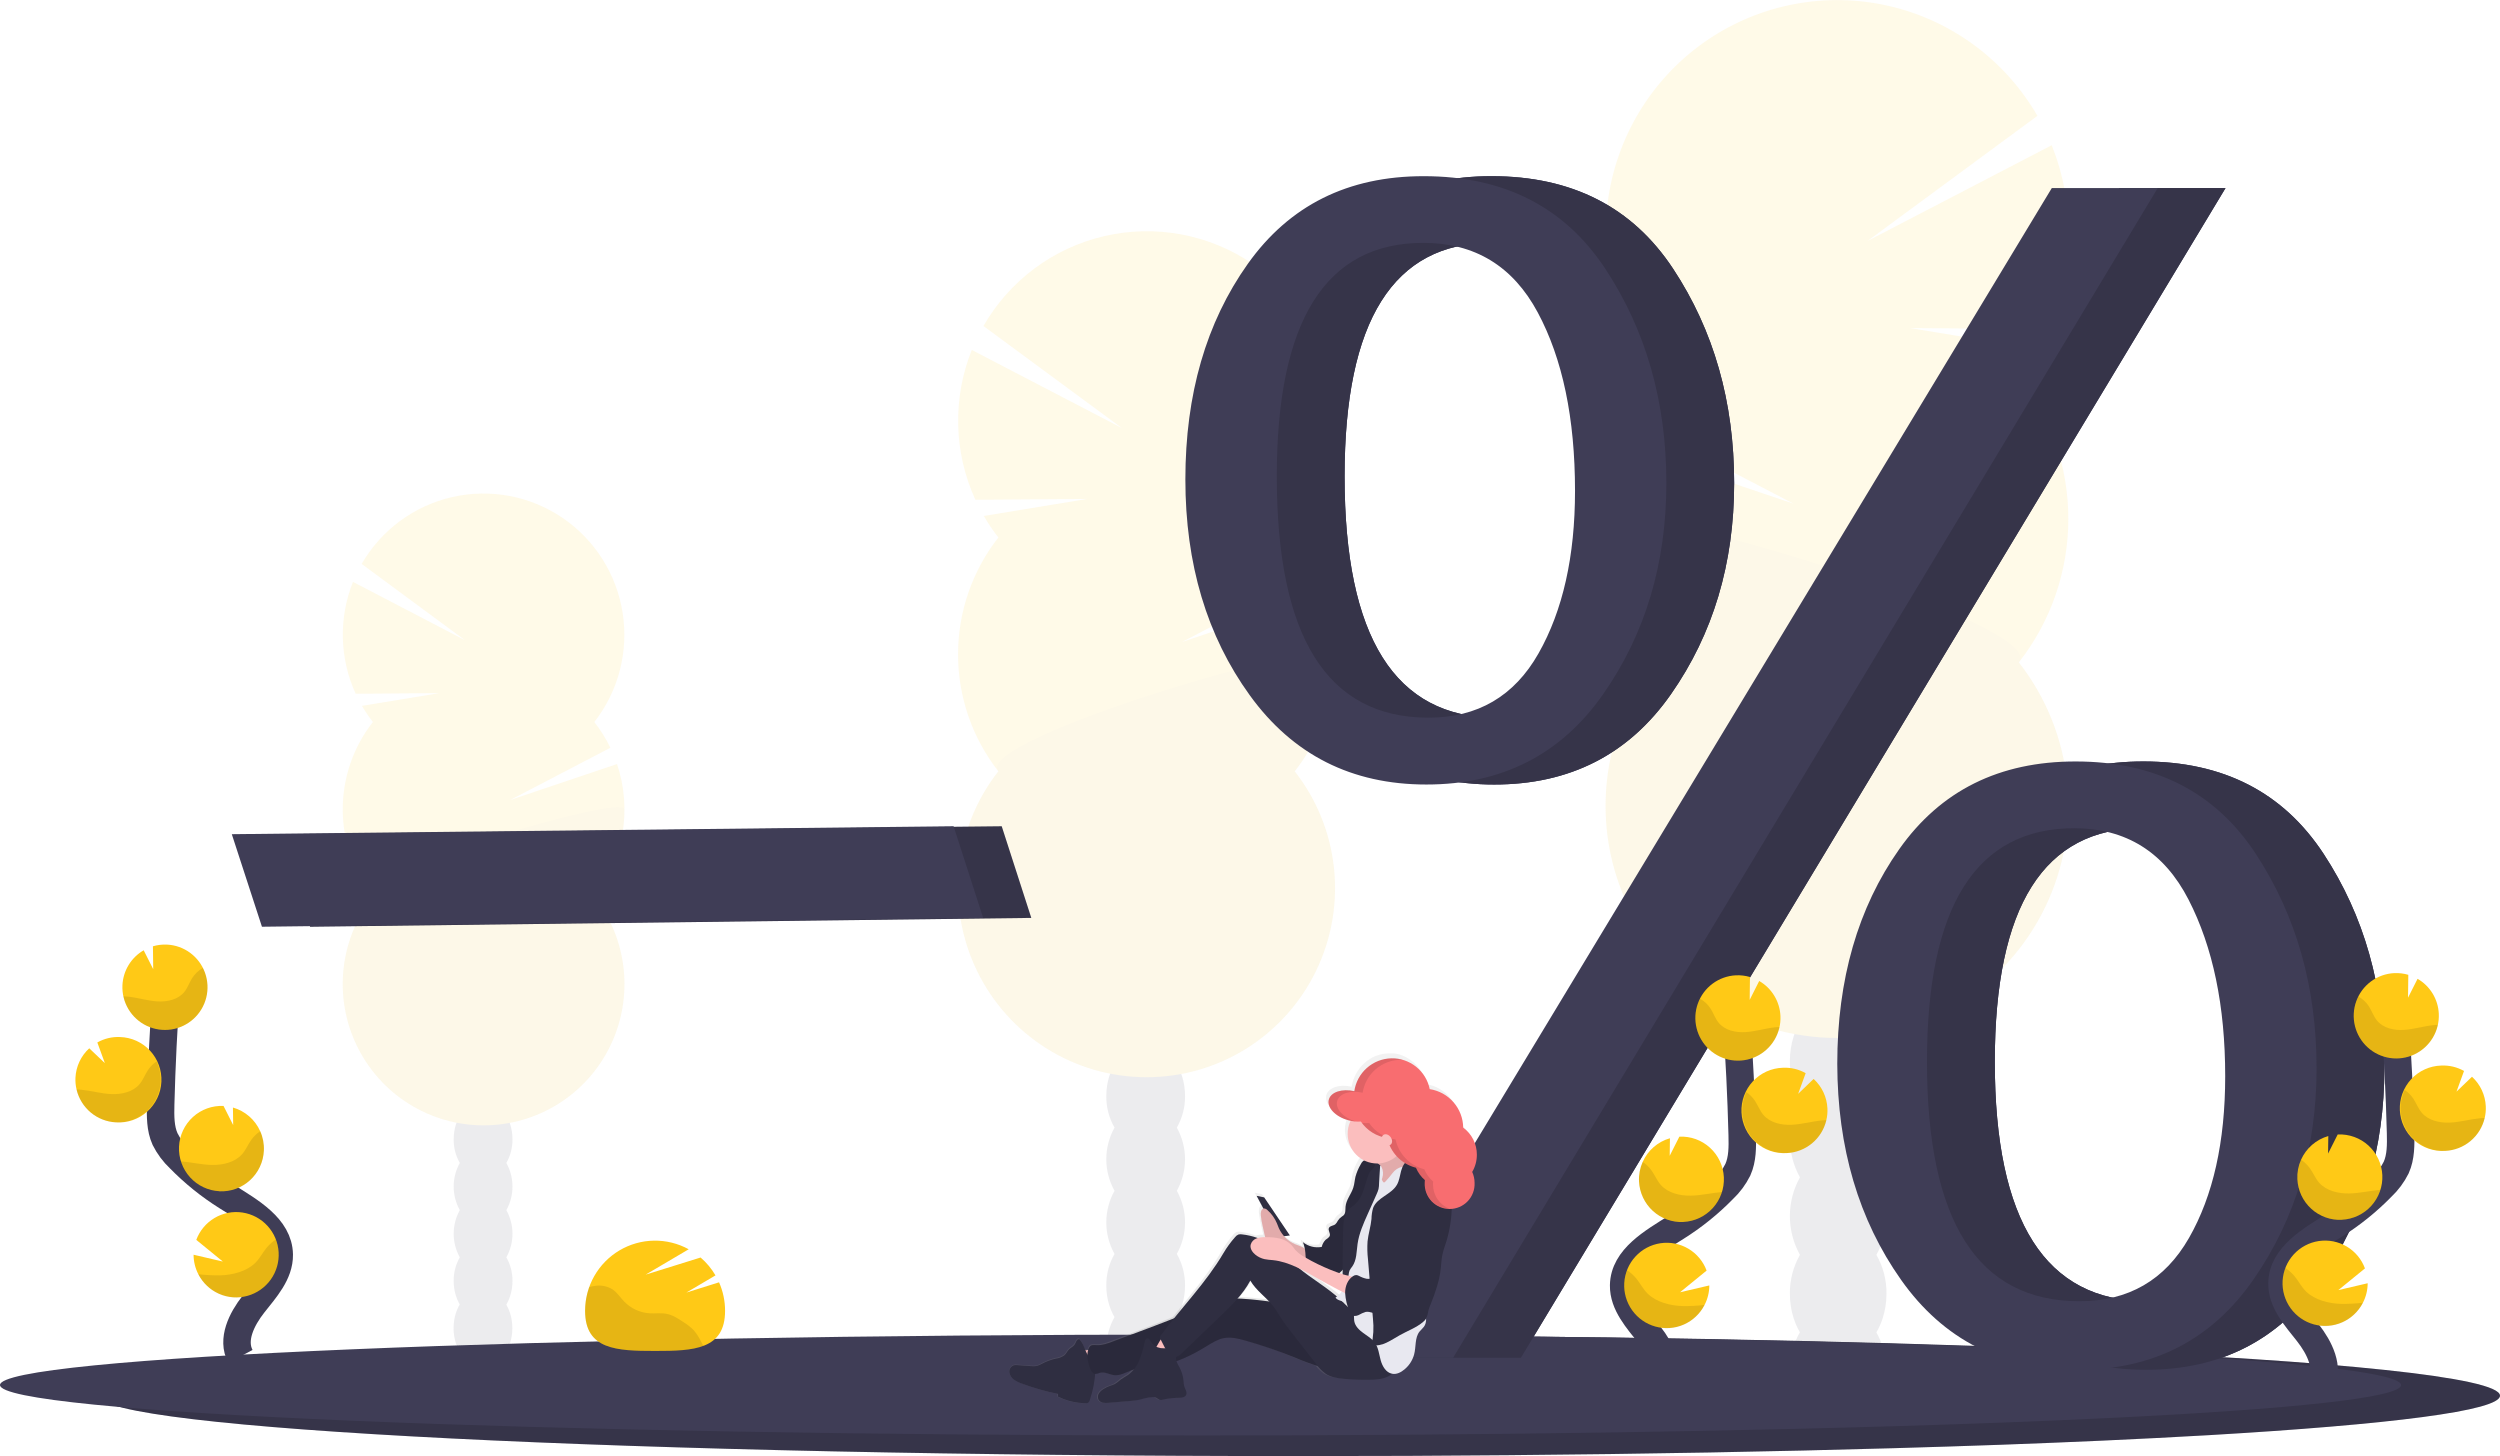 <svg width="364" height="212" viewBox="0 0 364 212" fill="none" xmlns="http://www.w3.org/2000/svg">
<g clip-path="url(#clip0_169_2322)">
<g opacity="0.1">
<path d="M267.624 208.873C271.51 208.873 274.659 204.739 274.659 199.639C274.659 194.539 271.51 190.405 267.624 190.405C263.739 190.405 260.59 194.539 260.59 199.639C260.59 204.739 263.739 208.873 267.624 208.873Z" fill="#3F3D56"/>
<path d="M273.191 160.135C274.177 158.419 274.688 156.471 274.672 154.491C274.672 149.38 271.522 145.257 267.637 145.257C263.752 145.257 260.606 149.39 260.606 154.491C260.586 156.47 261.092 158.418 262.074 160.135C261.111 161.859 260.606 163.801 260.606 165.777C260.606 167.753 261.111 169.696 262.074 171.419C261.111 173.144 260.606 175.087 260.606 177.063C260.606 179.04 261.111 180.983 262.074 182.707C261.092 184.424 260.586 186.372 260.606 188.351C260.606 193.462 263.755 197.585 267.637 197.585C271.519 197.585 274.672 193.452 274.672 188.351C274.692 186.372 274.185 184.424 273.204 182.707C274.166 180.983 274.672 179.04 274.672 177.063C274.672 175.087 274.166 173.144 273.204 171.419C274.166 169.696 274.672 167.753 274.672 165.777C274.672 163.801 274.166 161.859 273.204 160.135H273.191Z" fill="#3F3D56"/>
<path d="M267.624 152.44C271.51 152.44 274.659 148.306 274.659 143.206C274.659 138.106 271.51 133.972 267.624 133.972C263.739 133.972 260.59 138.106 260.59 143.206C260.59 148.306 263.739 152.44 267.624 152.44Z" fill="#3F3D56"/>
<path d="M267.624 141.152C271.51 141.152 274.659 137.018 274.659 131.918C274.659 126.818 271.51 122.684 267.624 122.684C263.739 122.684 260.59 126.818 260.59 131.918C260.59 137.018 263.739 141.152 267.624 141.152Z" fill="#3F3D56"/>
<path d="M293.955 54.679C294.915 53.452 295.789 52.159 296.572 50.811L278.102 47.767L298.091 47.917C300.007 43.733 301.052 39.2 301.161 34.597C301.271 29.994 300.443 25.416 298.728 21.145L271.908 35.09L296.646 16.865C294.327 12.852 291.21 9.361 287.489 6.608C283.767 3.856 279.52 1.902 275.013 0.866C270.506 -0.169 265.834 -0.262 261.289 0.592C256.744 1.446 252.423 3.229 248.595 5.83C244.767 8.431 241.514 11.795 239.038 15.712C236.562 19.628 234.916 24.015 234.203 28.597C233.49 33.179 233.725 37.859 234.893 42.347C236.062 46.834 238.139 51.032 240.995 54.679C239.498 56.589 238.21 58.655 237.154 60.841L261.144 73.342L235.565 64.718C233.765 70.041 233.318 75.731 234.263 81.271C235.208 86.812 237.517 92.028 240.979 96.448C237.07 101.432 234.638 107.419 233.962 113.724C233.286 120.029 234.392 126.397 237.154 132.101C239.917 137.805 244.223 142.615 249.582 145.979C254.941 149.344 261.136 151.129 267.459 151.129C273.781 151.129 279.976 149.344 285.335 145.979C290.694 142.615 295.001 137.805 297.763 132.101C300.525 126.397 301.632 120.029 300.955 113.724C300.279 107.419 297.848 101.432 293.939 96.448C298.61 90.492 301.149 83.135 301.149 75.557C301.149 67.98 298.61 60.622 293.939 54.666L293.955 54.679Z" fill="#FFC916"/>
<path opacity="0.1" d="M233.785 75.572C233.773 83.151 236.314 90.511 240.995 96.461C237.086 101.445 234.654 107.432 233.978 113.737C233.302 120.042 234.408 126.41 237.17 132.114C239.933 137.818 244.239 142.627 249.598 145.992C254.957 149.357 261.152 151.141 267.475 151.141C273.797 151.141 279.992 149.357 285.351 145.992C290.71 142.627 295.017 137.818 297.779 132.114C300.541 126.41 301.648 120.042 300.971 113.737C300.295 107.432 297.863 101.445 293.955 96.461C298.47 90.712 233.785 71.777 233.785 75.572Z" fill="black"/>
</g>
<g opacity="0.1">
<path d="M70.319 198.997C72.683 198.997 74.599 196.48 74.599 193.375C74.599 190.271 72.683 187.754 70.319 187.754C67.955 187.754 66.039 190.271 66.039 193.375C66.039 196.48 67.955 198.997 70.319 198.997Z" fill="#3F3D56"/>
<path d="M73.724 169.327C74.321 168.282 74.63 167.095 74.618 165.89C74.618 162.786 72.708 160.269 70.335 160.269C67.963 160.269 66.055 162.786 66.055 165.89C66.043 167.095 66.35 168.281 66.947 169.327C66.362 170.377 66.055 171.56 66.055 172.762C66.055 173.965 66.362 175.148 66.947 176.198C66.362 177.248 66.055 178.43 66.055 179.633C66.055 180.836 66.362 182.018 66.947 183.068C66.35 184.113 66.042 185.298 66.055 186.502C66.055 189.61 67.966 192.127 70.335 192.127C72.704 192.127 74.618 189.61 74.618 186.502C74.63 185.298 74.321 184.112 73.724 183.068C74.31 182.019 74.618 180.836 74.618 179.633C74.618 178.43 74.31 177.247 73.724 176.198C74.31 175.148 74.618 173.965 74.618 172.762C74.618 171.56 74.31 170.377 73.724 169.327Z" fill="#3F3D56"/>
<path d="M70.319 164.642C72.683 164.642 74.599 162.125 74.599 159.02C74.599 155.915 72.683 153.398 70.319 153.398C67.955 153.398 66.039 155.915 66.039 159.02C66.039 162.125 67.955 164.642 70.319 164.642Z" fill="#3F3D56"/>
<path d="M70.319 157.771C72.683 157.771 74.599 155.254 74.599 152.15C74.599 149.045 72.683 146.528 70.319 146.528C67.955 146.528 66.039 149.045 66.039 152.15C66.039 155.254 67.955 157.771 70.319 157.771Z" fill="#3F3D56"/>
<path d="M54.297 105.126C53.713 104.38 53.181 103.593 52.705 102.772L63.956 100.92L51.788 101.013C50.623 98.466 49.987 95.709 49.92 92.908C49.853 90.107 50.355 87.322 51.396 84.723L67.711 93.222L52.657 82.107C54.069 79.666 55.967 77.542 58.232 75.868C60.498 74.194 63.082 73.005 65.825 72.376C68.568 71.747 71.411 71.691 74.177 72.211C76.942 72.731 79.572 73.816 81.901 75.399C84.231 76.982 86.21 79.029 87.717 81.412C89.224 83.796 90.226 86.465 90.66 89.253C91.095 92.041 90.952 94.89 90.242 97.62C89.532 100.351 88.269 102.906 86.532 105.126C87.443 106.287 88.227 107.544 88.87 108.873L74.265 116.488L89.838 111.246C90.931 114.488 91.202 117.952 90.625 121.325C90.047 124.698 88.641 127.874 86.532 130.564C88.911 133.598 90.391 137.243 90.803 141.081C91.214 144.919 90.541 148.795 88.859 152.268C87.178 155.74 84.556 158.667 81.294 160.716C78.031 162.764 74.26 163.85 70.412 163.85C66.563 163.85 62.792 162.764 59.529 160.716C56.267 158.667 53.645 155.74 51.964 152.268C50.282 148.795 49.609 144.919 50.02 141.081C50.432 137.243 51.912 133.598 54.291 130.564C51.448 126.938 49.902 122.458 49.902 117.845C49.902 113.232 51.448 108.753 54.291 105.126H54.297Z" fill="#FFC916"/>
<path opacity="0.1" d="M90.92 117.845C90.927 122.459 89.381 126.941 86.532 130.564C88.911 133.598 90.391 137.243 90.803 141.081C91.214 144.919 90.541 148.795 88.859 152.268C87.178 155.74 84.556 158.667 81.293 160.716C78.031 162.764 74.26 163.85 70.412 163.85C66.563 163.85 62.792 162.764 59.529 160.716C56.267 158.667 53.645 155.74 51.964 152.268C50.282 148.795 49.609 144.919 50.02 141.081C50.432 137.243 51.912 133.598 54.291 130.564C51.543 127.079 90.92 115.536 90.92 117.845Z" fill="black"/>
</g>
<g opacity="0.1">
<path d="M166.813 203.89C169.977 203.89 172.542 200.523 172.542 196.368C172.542 192.214 169.977 188.846 166.813 188.846C163.649 188.846 161.084 192.214 161.084 196.368C161.084 200.523 163.649 203.89 166.813 203.89Z" fill="#3F3D56"/>
<path d="M171.347 164.185C172.146 162.785 172.558 161.198 172.542 159.585C172.542 155.433 169.994 152.063 166.809 152.063C163.625 152.063 161.077 155.433 161.077 159.585C161.06 161.198 161.474 162.786 162.275 164.185C161.49 165.589 161.077 167.173 161.077 168.783C161.077 170.393 161.49 171.976 162.275 173.381C161.49 174.784 161.077 176.367 161.077 177.977C161.077 179.586 161.49 181.169 162.275 182.573C161.474 183.972 161.06 185.56 161.077 187.173C161.077 191.325 163.644 194.695 166.809 194.695C169.975 194.695 172.542 191.325 172.542 187.173C172.558 185.56 172.146 183.973 171.347 182.573C172.131 181.169 172.542 179.586 172.542 177.977C172.542 176.367 172.131 174.785 171.347 173.381C172.131 171.975 172.542 170.392 172.542 168.783C172.542 167.173 172.131 165.59 171.347 164.185Z" fill="#3F3D56"/>
<path d="M166.813 157.915C169.977 157.915 172.542 154.547 172.542 150.393C172.542 146.238 169.977 142.871 166.813 142.871C163.649 142.871 161.084 146.238 161.084 150.393C161.084 154.547 163.649 157.915 166.813 157.915Z" fill="#3F3D56"/>
<path d="M166.813 148.719C169.977 148.719 172.542 145.351 172.542 141.197C172.542 137.043 169.977 133.675 166.813 133.675C163.649 133.675 161.084 137.043 161.084 141.197C161.084 145.351 163.649 148.719 166.813 148.719Z" fill="#3F3D56"/>
<path d="M145.377 78.274C144.594 77.275 143.881 76.223 143.243 75.124L158.297 72.646L142.017 72.767C140.455 69.359 139.603 65.666 139.513 61.916C139.422 58.165 140.096 54.435 141.492 50.955L163.338 62.319L143.189 47.467C145.072 44.186 147.609 41.33 150.641 39.076C153.674 36.823 157.138 35.221 160.816 34.371C164.494 33.521 168.307 33.441 172.017 34.136C175.727 34.83 179.255 36.285 182.379 38.409C185.503 40.532 188.157 43.28 190.175 46.479C192.193 49.678 193.532 53.26 194.107 57.001C194.682 60.742 194.482 64.563 193.519 68.223C192.556 71.883 190.85 75.305 188.509 78.274C189.728 79.83 190.777 81.514 191.637 83.295L172.096 93.478L192.933 86.451C194.396 90.788 194.759 95.424 193.986 99.938C193.214 104.451 191.331 108.7 188.509 112.3C191.693 116.361 193.674 121.238 194.224 126.374C194.775 131.51 193.874 136.697 191.623 141.344C189.373 145.99 185.865 149.908 181.499 152.649C177.134 155.39 172.087 156.843 166.937 156.843C161.786 156.843 156.74 155.39 152.375 152.649C148.009 149.908 144.501 145.99 142.25 141.344C140 136.697 139.099 131.51 139.649 126.374C140.2 121.238 142.18 116.361 145.364 112.3C141.56 107.448 139.492 101.454 139.492 95.281C139.492 89.108 141.56 83.114 145.364 78.261L145.377 78.274Z" fill="#FFC916"/>
<path opacity="0.1" d="M194.382 95.295C194.391 101.469 192.322 107.466 188.509 112.313C191.693 116.373 193.674 121.25 194.224 126.386C194.775 131.522 193.874 136.71 191.623 141.357C189.373 146.003 185.865 149.921 181.499 152.662C177.134 155.403 172.087 156.856 166.937 156.856C161.786 156.856 156.74 155.403 152.375 152.662C148.009 149.921 144.501 146.003 142.25 141.357C140 136.71 139.099 131.522 139.649 126.386C140.2 121.25 142.18 116.373 145.364 112.313C141.686 107.631 194.382 92.203 194.382 95.295Z" fill="black"/>
</g>
<path d="M364 203.213C364 205.407 348.007 207.413 321.565 208.962C316.756 209.24 311.604 209.505 306.139 209.755C301.417 209.968 296.468 210.169 291.292 210.358C286.278 210.537 281.071 210.703 275.672 210.857C258.622 211.345 239.772 211.697 219.747 211.872C214.887 211.917 209.963 211.951 204.974 211.974C199.776 211.998 194.52 212.009 189.204 212.006C92.666 212.006 14.41 208.075 14.41 203.223C14.41 198.371 92.666 194.439 189.204 194.439C230.766 194.439 268.933 195.17 298.932 196.384L302.212 196.518H302.231C340.02 198.125 364 200.543 364 203.213Z" fill="#3F3D56"/>
<path opacity="0.15" d="M364 203.213C364 205.407 348.007 207.413 321.565 208.962C316.756 209.24 311.604 209.505 306.139 209.755C301.417 209.968 296.468 210.169 291.292 210.358C286.278 210.537 281.071 210.703 275.672 210.857C258.622 211.345 239.772 211.697 219.747 211.872C214.887 211.917 209.963 211.951 204.974 211.974C199.776 211.998 194.52 212.009 189.204 212.006C92.666 212.006 14.41 208.075 14.41 203.223C14.41 198.371 92.666 194.439 189.204 194.439C230.766 194.439 268.933 195.17 298.932 196.384L302.212 196.518H302.231C340.02 198.125 364 200.543 364 203.213Z" fill="black"/>
<path d="M349.59 201.667C349.59 203.501 333.597 205.181 307.155 206.458C302.349 206.691 297.193 206.912 291.732 207.119C287.008 207.298 282.059 207.467 276.885 207.624C271.871 207.773 266.664 207.913 261.265 208.043C244.211 208.451 225.362 208.745 205.337 208.892C200.481 208.928 195.557 208.956 190.563 208.975C185.366 208.994 180.11 209.004 174.796 209.004C78.258 209.004 0 205.717 0 201.658C0 197.598 78.258 194.311 174.796 194.311C216.355 194.311 254.523 194.921 284.522 195.937L287.802 196.049H287.824C325.626 197.413 349.59 199.422 349.59 201.667Z" fill="#3F3D56"/>
<path d="M45.145 134.933L40.757 121.458L145.848 120.305L150.154 133.646L45.145 134.933Z" fill="#3F3D56"/>
<path opacity="0.15" d="M45.145 134.933L40.757 121.458L145.848 120.305L150.154 133.646L45.145 134.933Z" fill="black"/>
<path d="M38.139 134.933L33.75 121.458L138.842 120.305L143.148 133.646L38.139 134.933Z" fill="#3F3D56"/>
<path d="M217.543 114.226C206.677 114.226 198.114 109.9 191.853 101.249C185.592 92.597 182.462 82.116 182.462 69.806C182.462 57.413 185.489 46.954 191.544 38.428C197.599 29.902 206.14 25.643 217.168 25.652C228.861 25.652 237.672 30.143 243.6 39.127C249.527 48.111 252.492 58.509 252.494 70.321C252.494 82.047 249.427 92.298 243.291 101.073C237.155 109.848 228.573 114.233 217.543 114.226ZM217.862 104.494C225.01 104.494 230.353 101.369 233.89 95.119C237.427 88.87 239.195 80.991 239.195 71.483C239.195 60.9 237.386 52.235 233.766 45.487C230.146 38.739 224.594 35.364 217.11 35.361C202.886 35.361 195.773 46.694 195.773 69.359C195.773 92.784 203.134 104.496 217.855 104.494H217.862ZM221.441 197.694H205.725L308.613 27.386H324.033L221.441 197.694ZM312.464 199.441C301.434 199.441 292.836 195.076 286.668 186.345C280.501 177.615 277.404 167.133 277.379 154.9C277.379 142.59 280.385 132.172 286.398 123.646C292.41 115.12 300.972 110.861 312.085 110.869C323.696 110.869 332.445 115.361 338.332 124.345C344.219 133.329 347.164 143.726 347.166 155.535C347.166 167.185 344.119 177.417 338.023 186.23C331.928 195.044 323.406 199.447 312.457 199.441H312.464ZM312.648 189.459C319.763 189.459 325.077 186.388 328.59 180.245C332.104 174.101 333.861 166.255 333.861 156.704C333.861 146.483 332.083 137.911 328.527 130.989C324.971 124.066 319.43 120.6 311.906 120.589C297.599 120.589 290.445 131.921 290.445 154.587C290.441 177.837 297.84 189.462 312.642 189.459H312.648Z" fill="#3F3D56"/>
<path d="M217.543 114.226C206.677 114.226 198.114 109.9 191.853 101.249C185.592 92.597 182.462 82.116 182.462 69.806C182.462 57.413 185.489 46.954 191.544 38.428C197.599 29.902 206.14 25.643 217.168 25.652C228.861 25.652 237.672 30.143 243.6 39.127C249.527 48.111 252.492 58.509 252.494 70.321C252.494 82.047 249.427 92.298 243.291 101.073C237.155 109.848 228.573 114.233 217.543 114.226ZM217.862 104.494C225.01 104.494 230.353 101.369 233.89 95.119C237.427 88.87 239.195 80.991 239.195 71.483C239.195 60.9 237.386 52.235 233.766 45.487C230.146 38.739 224.594 35.364 217.11 35.361C202.886 35.361 195.773 46.694 195.773 69.359C195.773 92.784 203.134 104.496 217.855 104.494H217.862ZM221.441 197.694H205.725L308.613 27.386H324.033L221.441 197.694ZM312.464 199.441C301.434 199.441 292.836 195.076 286.668 186.345C280.501 177.615 277.404 167.133 277.379 154.9C277.379 142.59 280.385 132.172 286.398 123.646C292.41 115.12 300.972 110.861 312.085 110.869C323.696 110.869 332.445 115.361 338.332 124.345C344.219 133.329 347.164 143.726 347.166 155.535C347.166 167.185 344.119 177.417 338.023 186.23C331.928 195.044 323.406 199.447 312.457 199.441H312.464ZM312.648 189.459C319.763 189.459 325.077 186.388 328.59 180.245C332.104 174.101 333.861 166.255 333.861 156.704C333.861 146.483 332.083 137.911 328.527 130.989C324.971 124.066 319.43 120.6 311.906 120.589C297.599 120.589 290.445 131.921 290.445 154.587C290.441 177.837 297.84 189.462 312.642 189.459H312.648Z" fill="#3F3D56"/>
<path opacity="0.15" d="M217.543 114.226C206.677 114.226 198.114 109.9 191.853 101.249C185.592 92.597 182.462 82.116 182.462 69.806C182.462 57.413 185.489 46.954 191.544 38.428C197.599 29.902 206.14 25.643 217.168 25.652C228.861 25.652 237.672 30.143 243.6 39.127C249.527 48.111 252.492 58.509 252.494 70.321C252.494 82.047 249.427 92.298 243.291 101.073C237.155 109.848 228.573 114.233 217.543 114.226ZM217.862 104.494C225.01 104.494 230.353 101.369 233.89 95.119C237.427 88.87 239.195 80.991 239.195 71.483C239.195 60.9 237.386 52.235 233.766 45.487C230.146 38.739 224.594 35.364 217.11 35.361C202.886 35.361 195.773 46.694 195.773 69.359C195.773 92.784 203.134 104.496 217.855 104.494H217.862ZM221.441 197.694H205.725L308.613 27.386H324.033L221.441 197.694ZM312.464 199.441C301.434 199.441 292.836 195.076 286.668 186.345C280.501 177.615 277.404 167.133 277.379 154.9C277.379 142.59 280.385 132.172 286.398 123.646C292.41 115.12 300.972 110.861 312.085 110.869C323.696 110.869 332.445 115.361 338.332 124.345C344.219 133.329 347.164 143.726 347.166 155.535C347.166 167.185 344.119 177.417 338.023 186.23C331.928 195.044 323.406 199.447 312.457 199.441H312.464ZM312.648 189.459C319.763 189.459 325.077 186.388 328.59 180.245C332.104 174.101 333.861 166.255 333.861 156.704C333.861 146.483 332.083 137.911 328.527 130.989C324.971 124.066 319.43 120.6 311.906 120.589C297.599 120.589 290.445 131.921 290.445 154.587C290.441 177.837 297.84 189.462 312.642 189.459H312.648Z" fill="black"/>
<path d="M207.671 114.226C196.805 114.226 188.242 109.9 181.981 101.249C175.72 92.597 172.59 82.116 172.59 69.806C172.59 57.413 175.617 46.954 181.672 38.428C187.727 29.902 196.268 25.643 207.295 25.652C218.989 25.652 227.8 30.143 233.727 39.127C239.655 48.111 242.62 58.509 242.622 70.321C242.622 82.047 239.554 92.298 233.419 101.073C227.283 109.848 218.7 114.233 207.671 114.226ZM207.99 104.494C215.138 104.494 220.481 101.369 224.018 95.119C227.555 88.87 229.323 80.991 229.323 71.483C229.323 60.9 227.513 52.235 223.893 45.487C220.274 38.739 214.722 35.364 207.238 35.361C193.013 35.361 185.901 46.694 185.901 69.359C185.901 92.784 193.262 104.496 207.983 104.494H207.99ZM211.569 197.694H195.853L298.741 27.386H314.161L211.569 197.694ZM302.591 199.441C291.562 199.441 282.964 195.076 276.796 186.345C270.629 177.615 267.532 167.133 267.507 154.9C267.507 142.59 270.513 132.172 276.525 123.646C282.538 115.12 291.1 110.861 302.212 110.869C313.823 110.869 322.573 115.361 328.46 124.345C334.347 133.329 337.292 143.726 337.294 155.535C337.294 167.185 334.246 177.417 328.151 186.23C322.056 195.044 313.534 199.447 302.585 199.441H302.591ZM302.776 189.459C309.89 189.459 315.204 186.388 318.718 180.245C322.232 174.101 323.989 166.255 323.989 156.704C323.989 146.483 322.211 137.911 318.654 130.989C315.098 124.066 309.556 120.6 302.028 120.589C287.72 120.589 280.567 131.921 280.567 154.587C280.567 177.837 287.968 189.462 302.77 189.459H302.776Z" fill="#3F3D56"/>
<path d="M242.052 201.967C243.364 199.527 241.874 196.538 240.16 194.359C238.447 192.181 236.358 189.919 236.403 187.144C236.466 183.161 240.683 180.807 244.046 178.692C246.547 177.125 248.854 175.266 250.918 173.154C251.782 172.34 252.497 171.38 253.029 170.317C253.727 168.759 253.704 166.986 253.666 165.28C253.52 159.591 253.24 153.909 252.826 148.237" stroke="#3F3D56" stroke-width="4" stroke-miterlimit="10"/>
<path d="M259.233 147.924C259.185 146.883 258.877 145.871 258.336 144.981C257.796 144.091 257.041 143.352 256.141 142.832L254.752 145.586L254.794 142.251C254.131 142.057 253.442 141.974 252.752 142.005C251.528 142.063 250.348 142.483 249.362 143.213C248.376 143.943 247.628 144.95 247.212 146.107C246.797 147.263 246.732 148.517 247.028 149.71C247.323 150.904 247.964 151.982 248.87 152.81C249.776 153.637 250.907 154.177 252.119 154.36C253.331 154.543 254.57 154.362 255.679 153.839C256.788 153.316 257.718 152.475 258.35 151.422C258.983 150.369 259.29 149.152 259.233 147.924Z" fill="#FFC916"/>
<path d="M248.182 190.002C247.532 191.27 246.467 192.274 245.166 192.847C243.865 193.421 242.407 193.528 241.037 193.151C239.667 192.774 238.467 191.936 237.64 190.777C236.812 189.619 236.407 188.21 236.492 186.788C236.577 185.365 237.147 184.015 238.107 182.964C239.067 181.913 240.357 181.225 241.763 181.015C243.168 180.805 244.603 181.086 245.826 181.811C247.05 182.536 247.987 183.661 248.482 184.997L244.609 188.156L248.877 187.16C248.875 188.149 248.637 189.124 248.182 190.002Z" fill="#FFC916"/>
<path d="M245.122 177.926C244.309 177.964 243.496 177.841 242.731 177.564C241.965 177.288 241.261 176.862 240.659 176.313C240.058 175.763 239.57 175.1 239.223 174.361C238.877 173.622 238.679 172.822 238.641 172.007C238.593 171.033 238.777 170.062 239.176 169.174C239.547 168.344 240.094 167.605 240.779 167.009C241.465 166.414 242.272 165.976 243.144 165.727L243.109 168.283L244.514 165.498C246.156 165.42 247.761 166.001 248.976 167.111C250.192 168.221 250.918 169.769 250.994 171.416C251.071 173.063 250.493 174.673 249.386 175.892C248.279 177.111 246.735 177.839 245.093 177.916L245.122 177.926Z" fill="#FFC916"/>
<path d="M260.166 167.887C259.343 167.941 258.518 167.831 257.739 167.562C256.959 167.293 256.241 166.871 255.626 166.32C255.011 165.77 254.511 165.101 254.157 164.355C253.802 163.608 253.6 162.798 253.562 161.972C253.523 161.146 253.649 160.321 253.932 159.544C254.216 158.768 254.651 158.056 255.212 157.45C255.773 156.844 256.449 156.356 257.2 156.015C257.951 155.675 258.762 155.487 259.586 155.465C260.745 155.408 261.895 155.682 262.905 156.254L261.809 159.263L264.064 157.094C265.274 158.2 265.997 159.743 266.073 161.384C266.102 161.959 266.048 162.535 265.914 163.096C265.606 164.413 264.878 165.593 263.841 166.457C262.803 167.322 261.513 167.824 260.166 167.887Z" fill="#FFC916"/>
<path opacity="0.1" d="M258.399 149.581C256.969 149.738 255.58 150.185 254.144 150.275C252.708 150.364 251.131 150.019 250.224 148.898C249.733 148.297 249.491 147.534 249.077 146.876C248.686 146.264 248.15 145.758 247.517 145.404C247.119 146.191 246.893 147.055 246.854 147.938C246.815 148.82 246.965 149.7 247.292 150.52C247.619 151.34 248.116 152.081 248.751 152.693C249.386 153.305 250.143 153.774 250.973 154.07C251.803 154.365 252.686 154.48 253.563 154.406C254.441 154.332 255.292 154.071 256.062 153.642C256.831 153.212 257.5 152.623 258.024 151.913C258.548 151.204 258.916 150.39 259.102 149.527C258.867 149.54 258.634 149.556 258.399 149.581Z" fill="black"/>
<path opacity="0.1" d="M260.166 167.887C259.098 167.936 258.036 167.707 257.082 167.222C256.128 166.738 255.315 166.015 254.722 165.123C254.129 164.231 253.776 163.2 253.697 162.131C253.618 161.062 253.816 159.99 254.271 159.02C254.762 159.354 255.185 159.779 255.517 160.272C255.959 160.94 256.227 161.713 256.746 162.326C257.701 163.466 259.36 163.837 260.854 163.77C262.348 163.702 263.793 163.274 265.284 163.131C265.491 163.112 265.701 163.099 265.921 163.092C265.613 164.411 264.884 165.593 263.845 166.458C262.807 167.323 261.515 167.825 260.166 167.887Z" fill="black"/>
<path opacity="0.1" d="M245.122 177.926C244.309 177.964 243.496 177.841 242.731 177.564C241.965 177.288 241.261 176.862 240.659 176.313C240.058 175.763 239.57 175.1 239.223 174.361C238.877 173.622 238.679 172.822 238.641 172.007C238.593 171.033 238.777 170.062 239.176 169.174C239.687 169.515 240.131 169.948 240.485 170.452C240.966 171.132 241.269 171.918 241.832 172.547C242.877 173.713 244.635 174.125 246.218 174.086C247.8 174.048 249.23 173.678 250.756 173.559C250.377 174.779 249.634 175.853 248.626 176.634C247.618 177.416 246.394 177.866 245.122 177.926Z" fill="black"/>
<path opacity="0.1" d="M248.182 190.002C247.461 191.424 246.223 192.513 244.724 193.044C243.224 193.576 241.579 193.508 240.127 192.857C238.676 192.205 237.53 191.019 236.926 189.544C236.322 188.068 236.307 186.417 236.883 184.93C237.394 185.267 237.852 185.677 238.243 186.147C238.832 186.869 239.221 187.687 239.902 188.357C241.176 189.603 243.214 190.117 245.036 190.165C246.087 190.174 247.138 190.12 248.182 190.002Z" fill="black"/>
<path d="M337.909 201.648C339.221 199.208 337.73 196.218 336.017 194.04C334.304 191.861 332.214 189.6 332.259 186.824C332.323 182.841 336.539 180.487 339.902 178.373C342.403 176.806 344.71 174.947 346.775 172.834C347.639 172.021 348.354 171.06 348.886 169.998C349.583 168.439 349.561 166.667 349.523 164.961C349.376 159.271 349.096 153.59 348.682 147.917" stroke="#3F3D56" stroke-width="4" stroke-miterlimit="10"/>
<path d="M355.089 147.604C355.042 146.564 354.733 145.552 354.193 144.662C353.652 143.772 352.897 143.033 351.997 142.513L350.609 145.266L350.65 141.932C349.988 141.738 349.298 141.655 348.609 141.686C347.385 141.743 346.205 142.164 345.219 142.894C344.232 143.624 343.484 144.631 343.069 145.787C342.653 146.944 342.589 148.198 342.884 149.391C343.179 150.584 343.82 151.663 344.727 152.49C345.633 153.318 346.763 153.858 347.975 154.041C349.187 154.224 350.426 154.043 351.536 153.52C352.645 152.997 353.574 152.156 354.207 151.103C354.84 150.05 355.147 148.832 355.089 147.604Z" fill="#FFC916"/>
<path d="M344.039 189.683C343.389 190.95 342.324 191.955 341.023 192.528C339.722 193.101 338.264 193.208 336.894 192.831C335.523 192.455 334.324 191.617 333.496 190.458C332.669 189.299 332.263 187.891 332.349 186.468C332.434 185.045 333.004 183.695 333.963 182.644C334.923 181.593 336.214 180.905 337.619 180.695C339.025 180.486 340.46 180.767 341.683 181.492C342.906 182.217 343.844 183.342 344.338 184.678L340.466 187.837L344.733 186.84C344.731 187.83 344.493 188.805 344.039 189.683Z" fill="#FFC916"/>
<path d="M340.978 177.606C340.165 177.644 339.353 177.522 338.587 177.245C337.822 176.968 337.118 176.543 336.516 175.993C335.914 175.444 335.426 174.781 335.08 174.042C334.734 173.303 334.536 172.503 334.498 171.688C334.45 170.714 334.633 169.743 335.033 168.854C335.403 168.024 335.95 167.285 336.636 166.69C337.321 166.094 338.129 165.657 339.001 165.408L338.966 167.963L340.37 165.178H340.386C341.199 165.14 342.012 165.263 342.777 165.54C343.543 165.816 344.247 166.242 344.849 166.791C345.45 167.341 345.938 168.004 346.285 168.743C346.631 169.481 346.829 170.281 346.867 171.097C346.905 171.912 346.782 172.727 346.506 173.495C346.231 174.263 345.806 174.969 345.259 175.572C344.711 176.176 344.049 176.665 343.313 177.013C342.576 177.36 341.779 177.558 340.966 177.597L340.978 177.606Z" fill="#FFC916"/>
<path d="M356.023 167.567C355.2 167.622 354.375 167.512 353.595 167.243C352.815 166.974 352.097 166.552 351.482 166.001C350.867 165.45 350.368 164.782 350.013 164.035C349.659 163.289 349.457 162.479 349.418 161.653C349.38 160.827 349.506 160.001 349.789 159.225C350.072 158.448 350.507 157.736 351.068 157.13C351.629 156.524 352.305 156.037 353.056 155.696C353.807 155.355 354.619 155.168 355.443 155.146C356.601 155.089 357.752 155.363 358.761 155.935L357.666 158.943L359.921 156.775C361.131 157.881 361.853 159.424 361.93 161.064C361.958 161.64 361.905 162.216 361.771 162.776C361.463 164.093 360.735 165.273 359.697 166.138C358.66 167.003 357.37 167.504 356.023 167.567Z" fill="#FFC916"/>
<path opacity="0.1" d="M354.255 149.262C352.825 149.419 351.437 149.866 350 149.955C348.564 150.045 346.988 149.7 346.08 148.579C345.59 147.978 345.348 147.215 344.934 146.557C344.543 145.944 344.007 145.438 343.373 145.084C342.976 145.872 342.75 146.736 342.711 147.618C342.672 148.5 342.821 149.381 343.148 150.201C343.475 151.021 343.973 151.761 344.607 152.374C345.242 152.986 346 153.455 346.829 153.75C347.659 154.046 348.542 154.16 349.42 154.086C350.297 154.013 351.149 153.752 351.918 153.322C352.687 152.892 353.356 152.303 353.881 151.594C354.405 150.884 354.773 150.071 354.959 149.208C354.723 149.221 354.491 149.237 354.255 149.262Z" fill="black"/>
<path opacity="0.1" d="M356.023 167.567C354.955 167.616 353.892 167.387 352.938 166.903C351.985 166.419 351.172 165.696 350.579 164.804C349.986 163.911 349.633 162.881 349.554 161.811C349.475 160.742 349.672 159.671 350.128 158.701C350.619 159.034 351.042 159.459 351.373 159.953C351.816 160.62 352.083 161.393 352.602 162.006C353.558 163.147 355.217 163.517 356.71 163.45C358.204 163.383 359.65 162.955 361.14 162.811C361.347 162.792 361.557 162.779 361.777 162.773C361.469 164.092 360.741 165.273 359.702 166.139C358.663 167.004 357.371 167.506 356.023 167.567Z" fill="black"/>
<path opacity="0.1" d="M340.978 177.606C340.165 177.644 339.353 177.522 338.587 177.245C337.822 176.968 337.118 176.543 336.516 175.993C335.914 175.444 335.426 174.781 335.08 174.042C334.734 173.303 334.536 172.503 334.498 171.688C334.45 170.714 334.633 169.743 335.033 168.854C335.544 169.196 335.988 169.629 336.342 170.132C336.823 170.812 337.125 171.598 337.689 172.227C338.733 173.393 340.491 173.805 342.074 173.767C343.609 173.735 345.087 173.358 346.612 173.24C346.234 174.46 345.49 175.534 344.482 176.315C343.474 177.096 342.251 177.547 340.978 177.606Z" fill="black"/>
<path opacity="0.1" d="M344.039 189.683C343.318 191.104 342.079 192.193 340.58 192.725C339.081 193.256 337.435 193.189 335.984 192.538C334.532 191.886 333.386 190.7 332.783 189.224C332.179 187.749 332.163 186.097 332.74 184.611C333.25 184.948 333.708 185.358 334.1 185.828C334.689 186.55 335.077 187.367 335.759 188.038C337.033 189.284 339.071 189.798 340.893 189.846C341.944 189.855 342.994 189.8 344.039 189.683Z" fill="black"/>
<path d="M35.008 197.496C33.696 195.055 35.187 192.066 36.9 189.887C38.613 187.709 40.702 185.448 40.658 182.672C40.594 178.689 36.378 176.335 33.015 174.221C30.514 172.653 28.207 170.794 26.142 168.682C25.278 167.868 24.563 166.908 24.031 165.846C23.334 164.287 23.356 162.514 23.394 160.809C23.541 155.119 23.821 149.438 24.235 143.765" stroke="#3F3D56" stroke-width="4" stroke-miterlimit="10"/>
<path d="M17.827 143.452C17.875 142.411 18.184 141.399 18.724 140.51C19.265 139.62 20.02 138.881 20.92 138.361L22.308 141.114L22.267 137.779C22.929 137.585 23.619 137.502 24.308 137.533C25.532 137.591 26.712 138.011 27.698 138.741C28.684 139.472 29.433 140.478 29.848 141.635C30.264 142.791 30.328 144.046 30.033 145.239C29.738 146.432 29.096 147.51 28.19 148.338C27.284 149.166 26.153 149.705 24.942 149.889C23.73 150.072 22.491 149.89 21.381 149.367C20.272 148.844 19.343 148.003 18.71 146.95C18.077 145.897 17.77 144.68 17.827 143.452Z" fill="#FFC916"/>
<path d="M28.878 185.531C29.528 186.798 30.593 187.802 31.894 188.376C33.195 188.949 34.653 189.056 36.023 188.679C37.394 188.302 38.593 187.464 39.421 186.306C40.248 185.147 40.653 183.738 40.568 182.316C40.483 180.893 39.913 179.543 38.953 178.492C37.994 177.441 36.703 176.753 35.297 176.543C33.892 176.333 32.457 176.614 31.234 177.34C30.011 178.065 29.073 179.19 28.579 180.526L32.451 183.685L28.184 182.688C28.186 183.678 28.424 184.652 28.878 185.531Z" fill="#FFC916"/>
<path d="M31.938 173.454C32.751 173.492 33.564 173.369 34.33 173.093C35.095 172.816 35.799 172.391 36.401 171.841C37.003 171.291 37.491 170.628 37.837 169.889C38.183 169.151 38.381 168.351 38.419 167.535C38.467 166.562 38.284 165.591 37.884 164.702C37.514 163.872 36.967 163.133 36.281 162.538C35.596 161.942 34.788 161.505 33.916 161.256L33.951 163.811L32.547 161.026C30.905 160.949 29.299 161.529 28.084 162.639C26.869 163.749 26.143 165.298 26.066 166.944C25.989 168.591 26.568 170.201 27.674 171.42C28.781 172.639 30.325 173.367 31.967 173.444L31.938 173.454Z" fill="#FFC916"/>
<path d="M16.894 163.415C17.717 163.47 18.542 163.36 19.322 163.091C20.102 162.822 20.82 162.399 21.435 161.849C22.05 161.298 22.549 160.63 22.904 159.883C23.258 159.137 23.46 158.327 23.499 157.501C23.537 156.675 23.411 155.849 23.128 155.073C22.845 154.296 22.41 153.584 21.849 152.978C21.288 152.372 20.612 151.885 19.861 151.544C19.11 151.203 18.298 151.016 17.474 150.993C16.321 150.94 15.177 151.213 14.171 151.782L15.267 154.791L12.996 152.632C11.789 153.736 11.066 155.275 10.987 156.912C10.959 157.487 11.012 158.064 11.146 158.624C11.454 159.941 12.182 161.121 13.22 161.986C14.257 162.85 15.547 163.352 16.894 163.415Z" fill="#FFC916"/>
<path opacity="0.1" d="M18.662 145.11C20.092 145.266 21.48 145.713 22.916 145.803C24.353 145.892 25.929 145.547 26.837 144.426C27.327 143.826 27.569 143.062 27.983 142.404C28.374 141.792 28.91 141.286 29.544 140.932C29.941 141.72 30.167 142.584 30.206 143.466C30.245 144.348 30.096 145.229 29.769 146.049C29.442 146.869 28.944 147.609 28.309 148.221C27.675 148.833 26.917 149.303 26.087 149.598C25.258 149.893 24.375 150.008 23.497 149.934C22.62 149.86 21.768 149.6 20.999 149.17C20.23 148.74 19.561 148.151 19.036 147.441C18.512 146.732 18.144 145.919 17.958 145.056C18.194 145.068 18.426 145.084 18.662 145.11Z" fill="black"/>
<path opacity="0.1" d="M16.894 163.415C17.962 163.464 19.025 163.235 19.978 162.751C20.932 162.266 21.745 161.543 22.338 160.651C22.931 159.759 23.284 158.728 23.363 157.659C23.442 156.59 23.244 155.518 22.789 154.548C22.298 154.882 21.875 155.307 21.544 155.8C21.101 156.468 20.834 157.241 20.315 157.854C19.359 158.994 17.7 159.365 16.206 159.298C14.713 159.231 13.267 158.803 11.777 158.659C11.57 158.64 11.36 158.627 11.14 158.621C11.448 159.939 12.176 161.121 13.215 161.986C14.254 162.852 15.546 163.353 16.894 163.415Z" fill="black"/>
<path opacity="0.1" d="M31.938 173.454C32.751 173.492 33.564 173.369 34.33 173.093C35.095 172.816 35.799 172.391 36.401 171.841C37.003 171.291 37.491 170.628 37.837 169.889C38.183 169.151 38.381 168.351 38.419 167.535C38.467 166.562 38.284 165.591 37.884 164.702C37.373 165.044 36.929 165.477 36.575 165.98C36.094 166.66 35.792 167.446 35.228 168.075C34.184 169.241 32.426 169.653 30.843 169.615C29.308 169.583 27.83 169.206 26.305 169.088C26.683 170.308 27.427 171.381 28.434 172.163C29.442 172.944 30.666 173.395 31.938 173.454Z" fill="black"/>
<path opacity="0.1" d="M28.878 185.531C29.599 186.952 30.837 188.041 32.337 188.573C33.836 189.104 35.482 189.037 36.933 188.385C38.384 187.734 39.531 186.548 40.134 185.072C40.738 183.597 40.753 181.945 40.177 180.459C39.667 180.795 39.209 181.205 38.817 181.675C38.228 182.397 37.839 183.215 37.158 183.886C35.884 185.131 33.846 185.646 32.024 185.694C30.973 185.702 29.923 185.648 28.878 185.531Z" fill="black"/>
<path d="M214.483 167.564C214.489 166.79 214.314 166.025 213.972 165.33C213.63 164.636 213.131 164.031 212.515 163.565C212.438 160.636 210.356 158.244 207.677 157.873C207.471 156.878 207.006 155.955 206.331 155.197C205.656 154.439 204.793 153.873 203.83 153.555C203.596 153.48 203.357 153.424 203.114 153.386H203.044L202.92 153.37H202.815H202.709H202.573H202.49H202.264C199.531 153.37 197.257 155.465 196.789 158.228C195.022 157.819 193.401 158.349 193.111 159.47C193.036 159.767 193.053 160.08 193.159 160.368C193.458 161.237 194.433 162.067 195.754 162.479L195.926 162.53C196.012 162.556 196.098 162.575 196.184 162.594H196.242C195.756 163.633 195.687 164.82 196.049 165.908C196.411 166.997 197.177 167.904 198.187 168.442C198.148 168.464 198.109 168.489 198.073 168.516C197.909 168.666 197.779 168.849 197.691 169.053C197.371 169.615 197.123 170.214 196.952 170.838C196.824 171.371 196.802 171.93 196.633 172.457C196.343 173.416 195.598 174.256 195.512 175.275C195.474 175.728 195.547 176.262 195.226 176.571C195.146 176.641 195.06 176.703 194.971 176.76C194.745 176.915 194.555 177.115 194.41 177.348C194.317 177.54 194.191 177.715 194.038 177.865C193.748 178.085 193.27 178.063 193.127 178.402C192.984 178.74 193.353 179.139 193.267 179.51C193.197 179.81 192.869 179.947 192.63 180.149C192.363 180.439 192.176 180.795 192.089 181.18C191.613 181.272 191.123 181.258 190.653 181.138C190.184 181.018 189.746 180.796 189.372 180.487C189.501 180.816 189.595 181.158 189.653 181.506C189.274 181.101 188.649 180.982 188.188 180.772C187.592 180.498 187.061 180.102 186.627 179.609L187.462 179.494L183.767 173.872L182.678 173.649L183.656 175.53C183.576 175.569 183.506 175.625 183.451 175.695C183.395 175.764 183.357 175.846 183.338 175.933C183.285 176.141 183.272 176.358 183.299 176.571C183.351 177.076 183.435 177.576 183.551 178.069L183.834 179.392C183.858 179.516 183.889 179.638 183.927 179.759C183.557 179.746 183.188 179.788 182.831 179.884C182.099 179.612 181.336 179.431 180.561 179.344C180.39 179.314 180.215 179.323 180.048 179.369C179.859 179.457 179.694 179.591 179.57 179.759C178.933 180.498 178.368 181.295 177.882 182.142C175.898 185.604 173.249 188.626 170.768 191.756C169.055 192.455 167.329 193.12 165.599 193.778L161.883 195.199C161.141 195.483 160.37 195.774 159.58 195.723C159.224 195.701 158.791 195.646 158.59 195.95C158.492 196.1 158.416 196.264 158.364 196.435C158.233 196.435 158.103 196.467 157.982 196.474H157.959C157.724 195.886 157.52 195.257 157.068 194.829C156.977 194.843 156.891 194.879 156.817 194.935C156.744 194.991 156.686 195.064 156.647 195.148C156.558 195.314 156.504 195.496 156.402 195.65C156.202 195.943 155.854 196.087 155.606 196.336C155.358 196.585 155.202 196.975 154.934 197.218C154.56 197.491 154.121 197.662 153.66 197.713C152.971 197.876 152.306 198.129 151.683 198.467C151.453 198.608 151.207 198.722 150.95 198.805C150.668 198.86 150.379 198.869 150.093 198.834L148.125 198.69C147.95 198.667 147.773 198.675 147.6 198.713C147.397 198.787 147.225 198.927 147.11 199.11C146.994 199.293 146.943 199.51 146.963 199.725C146.987 199.939 147.054 200.146 147.161 200.333C147.268 200.52 147.412 200.682 147.584 200.811C147.926 201.062 148.304 201.259 148.705 201.396C150.415 202.06 152.178 202.578 153.976 202.945V203.344C155.221 203.973 156.597 204.301 157.991 204.302C158.094 204.31 158.197 204.292 158.291 204.248C158.42 204.151 158.509 204.01 158.542 203.852C158.96 202.599 159.224 201.3 159.329 199.984C159.575 199.968 159.816 199.906 160.039 199.802C160.717 199.617 161.389 200.083 162.087 200.16C162.947 200.252 163.746 199.751 164.558 199.441C164.676 199.396 164.794 199.358 164.911 199.32C164.68 199.62 164.406 199.886 164.099 200.108C163.762 200.351 163.383 200.53 163.052 200.782C162.776 201.035 162.481 201.264 162.17 201.469C161.95 201.572 161.723 201.659 161.491 201.731C161.155 201.854 160.834 202.016 160.536 202.213C160.268 202.371 160.041 202.59 159.873 202.852C159.789 202.974 159.737 203.116 159.722 203.264C159.708 203.413 159.731 203.562 159.791 203.698C159.85 203.835 159.943 203.954 160.062 204.044C160.18 204.134 160.319 204.192 160.466 204.213C160.732 204.26 161.003 204.268 161.271 204.235C162.335 204.155 163.396 204.056 164.456 203.961C164.905 203.93 165.351 203.866 165.79 203.769C166.023 203.711 166.252 203.635 166.485 203.574C166.881 203.469 167.288 203.408 167.698 203.392C167.817 203.383 167.937 203.394 168.051 203.427C168.3 203.507 168.475 203.746 168.727 203.81C168.89 203.826 169.055 203.803 169.207 203.743C169.984 203.574 170.776 203.49 171.57 203.491C171.918 203.472 172.325 203.405 172.488 203.082C172.685 202.683 172.354 202.236 172.223 201.805C172.157 201.53 172.12 201.25 172.115 200.968C172.054 200.272 171.855 199.595 171.529 198.978C171.356 198.69 171.21 198.386 171.093 198.071C172.615 197.49 174.071 196.749 175.437 195.86C176.22 195.372 177.029 194.845 177.914 194.666C178.946 194.458 180.01 194.733 181.026 195.027C183.445 195.729 185.826 196.562 188.156 197.521C189.27 197.978 190.385 198.464 191.525 198.799C191.858 199.25 192.262 199.645 192.719 199.968C193.484 200.463 194.417 200.607 195.315 200.677C196.528 200.788 197.746 200.834 198.964 200.814C199.894 200.798 200.853 200.735 201.684 200.31C201.887 200.205 202.078 200.079 202.254 199.933C202.891 200.048 203.544 199.706 204.044 199.268C204.706 198.704 205.183 197.953 205.413 197.112C205.706 195.959 205.48 194.615 206.187 193.672C206.375 193.42 206.62 193.216 206.805 192.96C207.032 192.618 207.144 192.211 207.123 191.801L207.155 191.753C207.315 191.382 207.422 190.991 207.474 190.59C207.557 190.277 207.664 189.971 207.792 189.673C208.151 188.782 208.464 187.873 208.728 186.949C208.912 186.336 209.057 185.712 209.161 185.08C209.238 184.576 209.283 184.068 209.324 183.56C209.375 182.765 209.529 181.98 209.782 181.225C210.411 179.423 210.766 177.537 210.837 175.629C210.837 175.591 210.837 175.556 210.837 175.517C211.761 175.416 212.615 174.972 213.23 174.272C213.846 173.573 214.179 172.668 214.165 171.736C214.165 171.173 214.048 170.617 213.821 170.103C214.26 169.33 214.488 168.454 214.483 167.564ZM196.474 189.511C196.528 189.705 196.592 189.9 196.656 190.095C196.363 189.804 196.073 189.504 195.777 189.217C195.894 189.252 196.012 189.29 196.127 189.332C196.249 189.38 196.366 189.44 196.477 189.511H196.474ZM195.047 188.552C193.309 187.038 191.296 185.863 189.516 184.4C190.471 184.882 191.426 185.441 192.382 185.978C193.494 186.617 194.62 187.228 195.758 187.811C195.571 188.095 195.333 188.342 195.057 188.54L195.047 188.552ZM195.789 184.739L195.872 184.652C195.872 184.866 195.872 185.068 195.872 185.25C195.716 185.199 195.554 185.147 195.404 185.09C195.542 184.977 195.671 184.856 195.793 184.726L195.789 184.739ZM180.481 188.84C181.197 188.028 181.82 187.137 182.338 186.186C183.025 187.396 184.146 188.268 185.102 189.281C183.567 189.063 182.029 188.894 180.484 188.827L180.481 188.84Z" fill="url(#paint0_linear_169_2322)"/>
<path d="M182.965 174.115L184.064 174.339L187.806 179.884L186.153 180.107L182.965 174.115Z" fill="#2F2E41"/>
<path d="M156.358 196.621C156.654 197.603 157.019 198.564 157.45 199.495C158.69 199.235 159.909 198.886 161.099 198.451C160.869 198.091 160.616 197.746 160.342 197.419C160.049 197.093 159.699 196.823 159.31 196.624C158.931 196.458 158.463 196.582 158.058 196.605C157.491 196.626 156.924 196.631 156.358 196.621Z" fill="#FBBEBE"/>
<path d="M159.316 198.103C158.698 197.908 158.319 197.282 158.068 196.678C157.816 196.074 157.612 195.416 157.135 194.972C157.044 194.987 156.958 195.023 156.884 195.079C156.811 195.135 156.753 195.208 156.714 195.292C156.622 195.452 156.568 195.634 156.463 195.787C156.265 196.074 155.915 196.215 155.663 196.461C155.412 196.707 155.256 197.08 154.985 197.326C154.609 197.597 154.171 197.767 153.711 197.818C153.017 197.976 152.347 198.225 151.718 198.559C151.485 198.695 151.237 198.802 150.979 198.879C150.694 198.933 150.403 198.943 150.116 198.908L148.132 198.764C147.955 198.742 147.777 198.75 147.603 198.789C147.401 198.86 147.228 198.996 147.113 199.177C146.997 199.358 146.946 199.572 146.966 199.786C146.993 199.999 147.063 200.204 147.172 200.388C147.282 200.572 147.429 200.732 147.603 200.856C147.948 201.103 148.328 201.297 148.73 201.431C150.459 202.083 152.238 202.592 154.049 202.954V203.347C155.307 203.972 156.692 204.3 158.096 204.305C158.205 204.315 158.315 204.296 158.415 204.251C158.544 204.156 158.634 204.018 158.67 203.862C159.146 202.466 159.423 201.01 159.494 199.537C159.531 199.164 159.503 198.788 159.412 198.425C159.303 198.067 159.673 198.218 159.329 198.077" fill="#2F2E41"/>
<path d="M197.353 190.603C191.471 190.961 185.662 189.229 179.771 189.044C179.04 189 178.306 189.047 177.586 189.185C176.836 189.386 176.11 189.669 175.421 190.028C172.265 191.5 168.997 192.721 165.733 193.941L161.988 195.34C161.236 195.618 160.463 195.902 159.663 195.854C159.307 195.832 158.87 195.777 158.666 196.078C158.058 196.981 158.348 198.313 158.749 199.329C158.88 199.649 159.1 200.016 159.45 200.054C159.698 200.037 159.94 199.976 160.166 199.872C160.848 199.69 161.529 200.15 162.23 200.223C163.099 200.316 163.905 199.821 164.724 199.518C166.08 199.016 167.564 199.032 168.991 198.793C171.386 198.393 173.602 197.279 175.679 196.007C176.468 195.525 177.271 195.008 178.175 194.832C179.217 194.627 180.29 194.896 181.312 195.186C183.749 195.878 186.148 196.698 188.5 197.643C189.724 198.176 190.979 198.635 192.258 199.016C195.045 199.752 197.994 199.58 200.678 198.524C201.633 198.151 202.639 197.493 202.694 196.474C202.725 195.892 202.276 195.381 201.977 194.877C201.783 194.557 201.592 194.238 201.381 193.934C200.369 192.452 199.14 190.494 197.353 190.603Z" fill="#2F2E41"/>
<path opacity="0.1" d="M197.353 190.603C191.471 190.961 185.662 189.229 179.771 189.044C179.04 189 178.306 189.047 177.586 189.185C176.836 189.386 176.11 189.669 175.421 190.028C172.265 191.5 168.997 192.721 165.733 193.941L161.988 195.34C161.236 195.618 160.463 195.902 159.663 195.854C159.307 195.832 158.87 195.777 158.666 196.078C158.058 196.981 158.348 198.313 158.749 199.329C158.88 199.649 159.1 200.016 159.45 200.054C159.698 200.037 159.94 199.976 160.166 199.872C160.848 199.69 161.529 200.15 162.23 200.223C163.099 200.316 163.905 199.821 164.724 199.518C166.08 199.016 167.564 199.032 168.991 198.793C171.386 198.393 173.602 197.279 175.679 196.007C176.468 195.525 177.271 195.008 178.175 194.832C179.217 194.627 180.29 194.896 181.312 195.186C183.749 195.878 186.148 196.698 188.5 197.643C189.724 198.176 190.979 198.635 192.258 199.016C195.045 199.752 197.994 199.58 200.678 198.524C201.633 198.151 202.639 197.493 202.694 196.474C202.725 195.892 202.276 195.381 201.977 194.877C201.783 194.557 201.592 194.238 201.381 193.934C200.369 192.452 199.14 190.494 197.353 190.603Z" fill="black"/>
<path d="M167.647 196.908C168.568 197.221 169.496 197.511 170.43 197.777C170.956 196.911 171.937 196.311 172.16 195.324C172.172 195.281 172.172 195.236 172.16 195.193C172.135 195.151 172.099 195.117 172.055 195.097C171.383 194.726 170.638 194.507 169.873 194.458C169.268 194.42 168.994 195.052 168.72 195.496C168.625 195.675 167.892 196.991 167.647 196.908Z" fill="#FBBEBE"/>
<path d="M168.943 196.276C168.668 196.23 168.406 196.127 168.173 195.973C167.94 195.82 167.741 195.619 167.59 195.384C167.459 195.158 167.322 194.851 167.061 194.867C166.8 194.883 166.711 195.17 166.657 195.41C166.48 196.305 166.226 197.182 165.895 198.032C165.563 198.885 164.999 199.627 164.268 200.176C163.927 200.412 163.548 200.591 163.214 200.84C162.935 201.089 162.637 201.316 162.322 201.517C162.101 201.619 161.872 201.704 161.638 201.773C161.295 201.893 160.966 202.052 160.66 202.249C160.391 202.406 160.163 202.625 159.994 202.887C159.913 203.02 159.865 203.171 159.855 203.327C159.845 203.483 159.873 203.639 159.937 203.782C160.006 203.897 160.098 203.997 160.208 204.075C160.317 204.153 160.442 204.206 160.574 204.232C160.842 204.277 161.116 204.283 161.386 204.251C162.459 204.171 163.529 204.076 164.599 203.98C165.052 203.952 165.503 203.89 165.946 203.794C166.182 203.737 166.411 203.66 166.644 203.6C167.045 203.497 167.456 203.437 167.87 203.421C167.99 203.412 168.111 203.423 168.227 203.456C168.475 203.536 168.65 203.775 168.905 203.833C169.069 203.85 169.235 203.828 169.389 203.769C170.172 203.603 170.971 203.519 171.771 203.52C172.121 203.501 172.535 203.433 172.695 203.117C172.895 202.724 172.564 202.284 172.43 201.862C172.364 201.592 172.327 201.316 172.319 201.038C172.259 200.352 172.058 199.685 171.73 199.08C171.456 198.575 171.093 198.02 171.274 197.483C171.372 197.315 171.434 197.129 171.456 196.937C171.411 196.071 169.427 196.391 168.943 196.276Z" fill="#2F2E41"/>
<path d="M188.535 181.142C187.493 180.681 186.658 179.849 186.191 178.807C186.095 178.584 186.013 178.35 185.92 178.124C185.61 177.374 185.131 176.707 184.519 176.175C184.454 176.103 184.373 176.046 184.284 176.008C184.194 175.97 184.097 175.952 184 175.955C183.906 175.983 183.821 176.036 183.754 176.108C183.687 176.179 183.64 176.268 183.618 176.364C183.563 176.572 183.549 176.789 183.576 177.003C183.631 177.498 183.716 177.99 183.831 178.475L184.118 179.778C184.154 179.978 184.214 180.174 184.296 180.36C184.419 180.578 184.581 180.772 184.774 180.931C185.035 181.174 185.299 181.407 185.567 181.634C185.714 181.768 185.875 181.886 186.048 181.985C186.33 182.12 186.632 182.208 186.943 182.247C188.111 182.464 189.299 182.777 190.283 183.525C190.283 183.525 190.283 182.653 190.261 182.567C190.249 182.314 190.162 182.071 190.012 181.867C189.643 181.468 189.006 181.35 188.535 181.142Z" fill="#FBBEBE"/>
<path opacity="0.1" d="M188.535 181.142C187.493 180.681 186.658 179.849 186.191 178.807C186.095 178.584 186.013 178.35 185.92 178.124C185.61 177.374 185.131 176.707 184.519 176.175C184.454 176.103 184.373 176.046 184.284 176.008C184.194 175.97 184.097 175.952 184 175.955C183.906 175.983 183.821 176.036 183.754 176.108C183.687 176.179 183.64 176.268 183.618 176.364C183.563 176.572 183.549 176.789 183.576 177.003C183.631 177.498 183.716 177.99 183.831 178.475L184.118 179.778C184.154 179.978 184.214 180.174 184.296 180.36C184.419 180.578 184.581 180.772 184.774 180.931C185.035 181.174 185.299 181.407 185.567 181.634C185.714 181.768 185.875 181.886 186.048 181.985C186.33 182.12 186.632 182.208 186.943 182.247C188.111 182.464 189.299 182.777 190.283 183.525C190.283 183.525 190.283 182.653 190.261 182.567C190.249 182.314 190.162 182.071 190.012 181.867C189.643 181.468 189.006 181.35 188.535 181.142Z" fill="black"/>
<path d="M200.509 171.177C201.299 171.177 201.939 170.53 201.939 169.733C201.939 168.936 201.299 168.289 200.509 168.289C199.719 168.289 199.079 168.936 199.079 169.733C199.079 170.53 199.719 171.177 200.509 171.177Z" fill="#2F2E41"/>
<path d="M199.624 168.861C199.24 168.773 198.837 168.831 198.493 169.024C198.328 169.17 198.196 169.351 198.108 169.554C197.786 170.105 197.536 170.696 197.363 171.311C197.235 171.838 197.213 172.387 197.044 172.908C196.751 173.866 196 174.68 195.914 175.68C195.875 176.127 195.949 176.654 195.624 176.958C195.543 177.026 195.457 177.087 195.366 177.14C195.14 177.292 194.948 177.49 194.802 177.721C194.705 177.929 194.57 178.116 194.404 178.274C194.111 178.491 193.63 178.469 193.487 178.804C193.344 179.139 193.713 179.529 193.627 179.893C193.557 180.19 193.226 180.328 192.99 180.532C192.722 180.817 192.534 181.169 192.445 181.551C191.967 181.641 191.475 181.627 191.003 181.508C190.53 181.39 190.089 181.17 189.71 180.864C190.108 181.851 190.118 182.94 190.133 184.004C190.179 184.344 190.089 184.689 189.882 184.962C191.022 184.988 192.13 185.282 193.242 185.547C193.717 185.706 194.231 185.706 194.707 185.547C194.961 185.409 195.188 185.228 195.379 185.01C195.984 184.394 196.617 183.732 196.764 182.873C196.803 182.39 196.811 181.904 196.789 181.42C196.848 180.822 196.971 180.232 197.156 179.66C197.475 178.473 197.689 177.26 197.792 176.035C197.859 175.278 198.509 174.671 198.853 173.994C199.49 172.716 200.159 171.391 200.21 169.96C200.254 169.493 200.095 168.922 199.624 168.861Z" fill="#2F2E41"/>
<path opacity="0.1" d="M199.624 168.861C199.24 168.773 198.837 168.831 198.493 169.024C198.328 169.17 198.196 169.351 198.108 169.554C197.786 170.105 197.536 170.696 197.363 171.311C197.235 171.838 197.213 172.387 197.044 172.908C196.751 173.866 196 174.68 195.914 175.68C195.875 176.127 195.949 176.654 195.624 176.958C195.543 177.026 195.457 177.087 195.366 177.14C195.14 177.292 194.948 177.49 194.802 177.721C194.705 177.929 194.57 178.116 194.404 178.274C194.111 178.491 193.63 178.469 193.487 178.804C193.344 179.139 193.713 179.529 193.627 179.893C193.557 180.19 193.226 180.328 192.99 180.532C192.722 180.817 192.534 181.169 192.445 181.551C191.967 181.641 191.475 181.627 191.003 181.508C190.53 181.39 190.089 181.17 189.71 180.864C190.108 181.851 190.118 182.94 190.133 184.004C190.179 184.344 190.089 184.689 189.882 184.962C191.022 184.988 192.13 185.282 193.242 185.547C193.717 185.706 194.231 185.706 194.707 185.547C194.961 185.409 195.188 185.228 195.379 185.01C195.984 184.394 196.617 183.732 196.764 182.873C196.803 182.39 196.811 181.904 196.789 181.42C196.848 180.822 196.971 180.232 197.156 179.66C197.475 178.473 197.689 177.26 197.792 176.035C197.859 175.278 198.509 174.671 198.853 173.994C199.49 172.716 200.159 171.391 200.21 169.96C200.254 169.493 200.095 168.922 199.624 168.861Z" fill="black"/>
<path d="M198.286 191.845C197.06 191.261 196.165 190.172 195.175 189.239C193.283 187.457 190.971 186.198 188.984 184.528C187.669 183.423 186.49 182.135 185.041 181.209C183.767 180.394 182.322 179.885 180.819 179.724C180.647 179.694 180.471 179.703 180.303 179.749C180.113 179.835 179.947 179.967 179.822 180.133C179.18 180.858 178.609 181.645 178.118 182.48C175.599 186.767 172.023 190.373 169.058 194.362C168.963 194.456 168.906 194.583 168.9 194.716C168.893 194.85 168.937 194.981 169.023 195.084L169.625 196.269C169.962 196.93 170.504 197.703 171.217 197.572C171.544 197.478 171.837 197.29 172.061 197.033L174.768 194.436L177.605 191.714C179.268 190.117 180.959 188.488 182.045 186.451C182.892 187.923 184.395 188.888 185.427 190.239C185.818 190.75 186.137 191.315 186.487 191.858C187.051 192.73 187.688 193.548 188.325 194.362L191.583 198.531C191.994 199.124 192.503 199.643 193.089 200.064C193.859 200.552 194.799 200.683 195.707 200.763C196.929 200.875 198.157 200.92 199.385 200.897C200.321 200.881 201.296 200.821 202.124 200.402C202.952 199.984 203.655 199.125 203.611 198.189C203.56 197.698 203.4 197.226 203.143 196.806C201.993 194.666 200.471 192.877 198.286 191.845Z" fill="#2F2E41"/>
<path d="M201.388 171.841C201.995 171.841 202.487 171.345 202.487 170.733C202.487 170.12 201.995 169.624 201.388 169.624C200.781 169.624 200.289 170.12 200.289 170.733C200.289 171.345 200.781 171.841 201.388 171.841Z" fill="#E8E8F0"/>
<path d="M201.146 169.899C201.394 170.395 201.438 170.968 201.267 171.496C201.097 172.015 200.859 172.509 200.56 172.965C200.302 173.436 199.994 173.878 199.64 174.281C201.337 174.364 202.983 173.697 204.48 172.885C205.687 172.247 206.891 171.432 207.534 170.215C207.343 170.261 207.144 170.266 206.95 170.23C206.757 170.195 206.573 170.119 206.41 170.008C206.086 169.781 205.796 169.51 205.547 169.203L204.697 168.244C204.496 168.034 204.32 167.802 204.171 167.551C203.985 167.211 203.906 166.823 203.945 166.437C203.607 166.792 203.228 167.107 202.818 167.376C202.209 167.775 201.544 168.062 200.929 168.455C200.713 168.596 200.232 168.823 200.356 169.094C200.48 169.366 200.974 169.592 201.146 169.899Z" fill="#FBBEBE"/>
<path opacity="0.1" d="M201.146 169.899C201.394 170.395 201.438 170.968 201.267 171.496C201.097 172.015 200.859 172.509 200.56 172.965C200.302 173.436 199.994 173.878 199.64 174.281C201.337 174.364 202.983 173.697 204.48 172.885C205.687 172.247 206.891 171.432 207.534 170.215C207.343 170.261 207.144 170.266 206.95 170.23C206.757 170.195 206.573 170.119 206.41 170.008C206.086 169.781 205.796 169.51 205.547 169.203L204.697 168.244C204.496 168.034 204.32 167.802 204.171 167.551C203.985 167.211 203.906 166.823 203.945 166.437C203.607 166.792 203.228 167.107 202.818 167.376C202.209 167.775 201.544 168.062 200.929 168.455C200.713 168.596 200.232 168.823 200.356 169.094C200.48 169.366 200.974 169.592 201.146 169.899Z" fill="black"/>
<path d="M201.168 170.065C200.996 170.308 200.904 170.599 200.904 170.897C200.904 171.195 200.996 171.486 201.168 171.729C201.216 171.79 201.397 172.17 201.487 172.173C201.562 172.167 201.631 172.131 201.681 172.074C202.066 171.671 202.425 171.244 202.757 170.796C203.093 170.343 203.578 170.024 204.127 169.896C204.792 169.79 205.432 170.145 206.015 170.483C206.266 170.608 206.484 170.79 206.652 171.014C206.775 171.236 206.848 171.482 206.865 171.736C207.033 173.258 207.096 174.791 207.056 176.322C207.087 177.426 207.015 178.531 206.84 179.622C206.732 180.184 206.569 180.733 206.493 181.302C206.437 181.802 206.415 182.306 206.426 182.809V184.917C206.412 185.304 206.44 185.69 206.509 186.071C206.64 186.524 206.794 186.971 206.97 187.409C207.126 187.93 207.232 188.465 207.289 189.006L207.576 191.187C207.668 191.877 207.735 192.628 207.318 193.181C207.133 193.433 206.884 193.631 206.681 193.88C205.964 194.794 206.203 196.119 205.885 197.253C205.649 198.085 205.167 198.826 204.502 199.377C203.996 199.808 203.34 200.15 202.684 200.016C201.802 199.85 201.27 198.927 201.028 198.055C200.786 197.183 200.71 196.231 200.178 195.499C199.751 194.896 199.092 194.519 198.496 194.088C197.901 193.656 197.315 193.104 197.184 192.376C197.127 192.056 197.162 191.737 197.13 191.417C197.083 191.01 196.927 190.624 196.679 190.298C196.432 189.972 196.101 189.719 195.722 189.565C195.27 189.389 194.71 189.325 194.449 188.926C195.097 188.518 195.57 187.881 195.773 187.141C195.971 186.411 196.078 185.66 196.092 184.905L196.245 182.369C196.312 181.235 196.343 180.11 196.84 179.091C197.063 178.638 197.34 178.21 197.57 177.76C197.877 177.127 198.138 176.474 198.353 175.805C198.713 174.767 199.076 173.725 199.397 172.675C199.526 172.166 199.719 171.675 199.971 171.215C200.267 170.736 200.659 170.161 201.168 170.065Z" fill="#E8E8F0"/>
<path d="M195.554 186.543L196.222 186.566L196.366 185.553C196.385 185.351 196.432 185.152 196.506 184.962C196.617 184.762 196.746 184.573 196.891 184.397C197.55 183.464 197.503 182.225 197.665 181.091C197.882 179.58 198.512 178.162 199.136 176.769L200.436 173.866C200.551 173.627 200.644 173.378 200.713 173.122C200.769 172.839 200.796 172.551 200.792 172.263C200.792 171.815 200.939 170.183 200.948 169.733C200.948 169.567 200.585 169.659 200.509 169.512C200.346 169.193 200.124 170.062 199.818 170.253C199.53 170.474 199.32 170.782 199.219 171.132C198.939 171.863 198.767 172.633 198.506 173.368C198.277 174.12 197.859 174.801 197.292 175.345C197.028 175.581 196.719 175.766 196.468 176.016C195.659 176.817 195.582 178.082 195.554 179.21C195.535 179.909 195.404 186.543 195.554 186.543Z" fill="#2F2E41"/>
<path d="M205.187 168.854C204.55 169.11 204.181 169.813 203.999 170.496C203.818 171.18 203.741 171.902 203.391 172.508C202.576 173.933 200.496 174.348 199.92 175.888C199.773 176.408 199.695 176.945 199.687 177.485C199.585 178.587 199.222 179.654 199.114 180.756C199.058 181.613 199.078 182.473 199.175 183.327L199.904 192.024C200.045 193.305 199.971 194.601 199.684 195.857C200.432 195.965 201.195 195.839 201.869 195.496C202.553 195.177 203.178 194.755 203.834 194.391C204.964 193.752 206.213 193.321 207.2 192.475C207.379 192.335 207.533 192.165 207.655 191.973C207.814 191.608 207.921 191.222 207.974 190.826C208.057 190.519 208.164 190.218 208.292 189.926C208.658 189.049 208.977 188.153 209.247 187.243C209.433 186.639 209.579 186.023 209.684 185.4C209.763 184.905 209.805 184.403 209.849 183.905C209.9 183.121 210.056 182.348 210.311 181.605C210.943 179.834 211.3 177.976 211.372 176.095C211.394 175.824 211.375 175.55 211.317 175.284C211.207 174.961 211.06 174.653 210.878 174.364C210.575 173.793 210.394 173.163 210.107 172.585C209.47 171.276 208.327 170.282 207.133 169.449C206.521 169.043 205.849 168.602 205.187 168.854Z" fill="#2F2E41"/>
<path d="M189.984 183.046C189.467 182.775 188.998 182.418 188.598 181.992C188.417 181.778 188.28 181.538 188.083 181.327C187.615 180.827 187.008 180.48 186.341 180.331C185.678 180.184 185 180.119 184.322 180.136C183.868 180.105 183.413 180.16 182.981 180.299C182.764 180.37 182.568 180.495 182.412 180.663C182.256 180.83 182.145 181.035 182.089 181.257C181.99 181.8 182.344 182.327 182.767 182.672C183.161 182.995 183.625 183.221 184.121 183.333C184.526 183.404 184.934 183.452 185.344 183.477C187.751 183.729 189.901 185.042 192.009 186.24C193.863 187.29 195.752 188.272 197.678 189.188C197.754 188.61 197.786 188.027 197.773 187.444C197.773 187.01 197.741 186.345 197.331 186.09C196.853 185.789 196.057 185.722 195.528 185.544C194.287 185.137 193.075 184.646 191.901 184.074C191.235 183.752 190.598 183.41 189.984 183.046Z" fill="#FBBEBE"/>
<path d="M200.509 169.404C202.878 169.404 204.799 167.466 204.799 165.076C204.799 162.686 202.878 160.748 200.509 160.748C198.14 160.748 196.219 162.686 196.219 165.076C196.219 167.466 198.14 169.404 200.509 169.404Z" fill="#FBBEBE"/>
<path d="M206.413 173.761C206.072 174.242 205.792 174.764 205.582 175.316C205.05 176.412 204.219 177.351 203.805 178.51C203.365 179.714 203.381 181.148 202.531 182.097C202.36 182.241 202.231 182.429 202.159 182.64C202.153 182.772 202.138 182.903 202.114 183.033C201.993 183.378 201.429 183.394 201.324 183.745C201.295 183.847 201.324 183.959 201.273 184.065C201.187 184.291 200.891 184.323 200.69 184.461C200.273 184.745 200.372 185.403 200.054 185.812C199.924 185.964 199.757 186.078 199.569 186.145C199.381 186.211 199.179 186.226 198.983 186.189C198.593 186.106 198.217 185.965 197.869 185.77C197.746 185.701 197.611 185.659 197.471 185.646C197.305 185.649 197.143 185.704 197.009 185.802C196.216 186.307 195.843 187.31 195.85 188.255C195.906 189.201 196.129 190.129 196.509 190.996C196.554 191.146 196.629 191.285 196.729 191.405C196.99 191.683 197.448 191.638 197.799 191.481C198.127 191.286 198.476 191.13 198.84 191.015C199.503 190.894 200.152 191.354 200.824 191.315C201.316 191.24 201.779 191.035 202.165 190.721C202.847 190.306 203.458 189.783 203.974 189.172C204.267 188.786 204.483 188.345 204.741 187.933C205.071 187.426 205.432 186.942 205.824 186.483L208.298 183.445C208.547 183.157 208.769 182.849 208.964 182.522C209.187 182.08 209.361 181.615 209.483 181.136C209.748 180.335 209.92 179.507 209.996 178.667C210.008 177.971 209.948 177.276 209.814 176.594C209.731 175.915 209.552 175.251 209.282 174.623C208.732 173.505 207.423 172.579 206.413 173.761Z" fill="#2F2E41"/>
<path d="M215.031 168.123C215.034 167.356 214.856 166.598 214.51 165.914C214.165 165.229 213.662 164.636 213.043 164.185C213.025 162.822 212.524 161.511 211.631 160.485C210.738 159.458 209.511 158.783 208.168 158.579C207.908 157.289 207.203 156.132 206.176 155.312C205.149 154.492 203.867 154.062 202.555 154.097C201.243 154.133 199.985 154.632 199.004 155.506C198.023 156.38 197.38 157.574 197.191 158.876C195.407 158.474 193.777 158.998 193.48 160.1C193.162 161.253 194.436 162.601 196.321 163.112C196.912 163.279 197.527 163.341 198.14 163.294C198.578 163.939 199.146 164.486 199.807 164.898C200.469 165.311 201.209 165.58 201.98 165.689C202.207 166.731 202.719 167.689 203.459 168.455C204.198 169.22 205.137 169.764 206.168 170.024C206.453 170.715 206.896 171.33 207.461 171.819C207.461 171.953 207.439 172.09 207.439 172.231C207.418 172.722 207.497 173.212 207.67 173.671C207.843 174.131 208.107 174.551 208.446 174.906C208.786 175.26 209.193 175.543 209.643 175.735C210.094 175.928 210.579 176.028 211.069 176.028C211.559 176.028 212.044 175.928 212.495 175.735C212.945 175.543 213.352 175.26 213.692 174.906C214.031 174.551 214.295 174.131 214.468 173.671C214.641 173.212 214.72 172.722 214.699 172.231C214.7 171.679 214.581 171.135 214.352 170.634C214.8 169.873 215.034 169.006 215.031 168.123Z" fill="#F86D70"/>
<path opacity="0.1" d="M194.691 160.32C194.987 159.218 196.601 158.694 198.401 159.097C198.61 157.774 199.279 156.568 200.288 155.691C201.298 154.814 202.584 154.324 203.92 154.306C204.044 154.306 204.168 154.306 204.289 154.306C203.773 154.148 203.236 154.068 202.697 154.069C201.361 154.087 200.075 154.578 199.065 155.455C198.056 156.331 197.387 157.537 197.178 158.86C195.394 158.458 193.764 158.982 193.468 160.084C193.149 161.237 194.423 162.585 196.308 163.096C196.659 163.193 197.019 163.255 197.382 163.281C195.592 162.757 194.388 161.447 194.691 160.32Z" fill="black"/>
<path opacity="0.1" d="M208.649 172.454C208.649 172.314 208.649 172.176 208.671 172.039C208.106 171.551 207.663 170.938 207.378 170.247C206.348 169.985 205.41 169.44 204.671 168.674C203.931 167.908 203.419 166.951 203.19 165.91C202.419 165.801 201.679 165.532 201.017 165.12C200.356 164.707 199.788 164.16 199.35 163.514C198.993 163.542 198.634 163.533 198.28 163.485C198.72 164.08 199.274 164.582 199.909 164.96C200.544 165.339 201.248 165.586 201.98 165.689C202.207 166.731 202.719 167.689 203.459 168.455C204.198 169.22 205.137 169.764 206.168 170.024C206.453 170.715 206.896 171.33 207.461 171.819C207.461 171.953 207.439 172.09 207.439 172.231C207.422 173.21 207.793 174.156 208.47 174.862C209.146 175.568 210.074 175.977 211.05 176C210.337 175.724 209.726 175.237 209.297 174.603C208.868 173.97 208.642 173.22 208.649 172.454Z" fill="black"/>
<path d="M202.471 166.662C202.763 166.44 202.76 165.944 202.465 165.555C202.171 165.166 201.696 165.031 201.404 165.253C201.113 165.475 201.116 165.97 201.41 166.359C201.705 166.748 202.18 166.884 202.471 166.662Z" fill="#FBBEBE"/>
<path d="M99.933 188.198L104.175 185.697C103.601 184.714 102.868 183.834 102.006 183.094L94.006 185.588L100.274 181.893C98.722 181.04 96.975 180.608 95.206 180.638C93.437 180.668 91.706 181.16 90.184 182.064C88.662 182.969 87.4 184.256 86.524 185.798C85.648 187.34 85.188 189.084 85.188 190.858C85.188 196.502 89.752 196.697 95.379 196.697C101.006 196.697 105.57 196.502 105.57 190.858C105.573 189.428 105.274 188.013 104.694 186.706L99.933 188.198Z" fill="#FFC916"/>
<path opacity="0.1" d="M101.012 193.685C100.561 193.231 100.056 192.833 99.509 192.5C98.742 191.986 97.942 191.462 97.035 191.29C96.239 191.136 95.417 191.267 94.605 191.219C93.195 191.133 91.868 190.523 90.882 189.507C90.303 188.907 89.847 188.169 89.15 187.709C88.37 187.245 87.451 187.076 86.558 187.233C86.299 187.269 86.042 187.322 85.79 187.39C85.391 188.502 85.187 189.676 85.188 190.858C85.188 196.502 89.752 196.697 95.379 196.697C98.111 196.697 100.589 196.652 102.42 195.959L102.102 195.388C101.812 194.776 101.446 194.204 101.012 193.685Z" fill="black"/>
</g>
<defs>
<linearGradient id="paint0_linear_169_2322" x1="180.726" y1="204.305" x2="180.726" y2="153.315" gradientUnits="userSpaceOnUse">
<stop stop-color="#808080" stop-opacity="0.25"/>
<stop offset="0.54" stop-color="#808080" stop-opacity="0.12"/>
<stop offset="1" stop-color="#808080" stop-opacity="0.1"/>
</linearGradient>
<clipPath id="clip0_169_2322">
<rect width="364" height="212" fill="white"/>
</clipPath>
</defs>
</svg>
